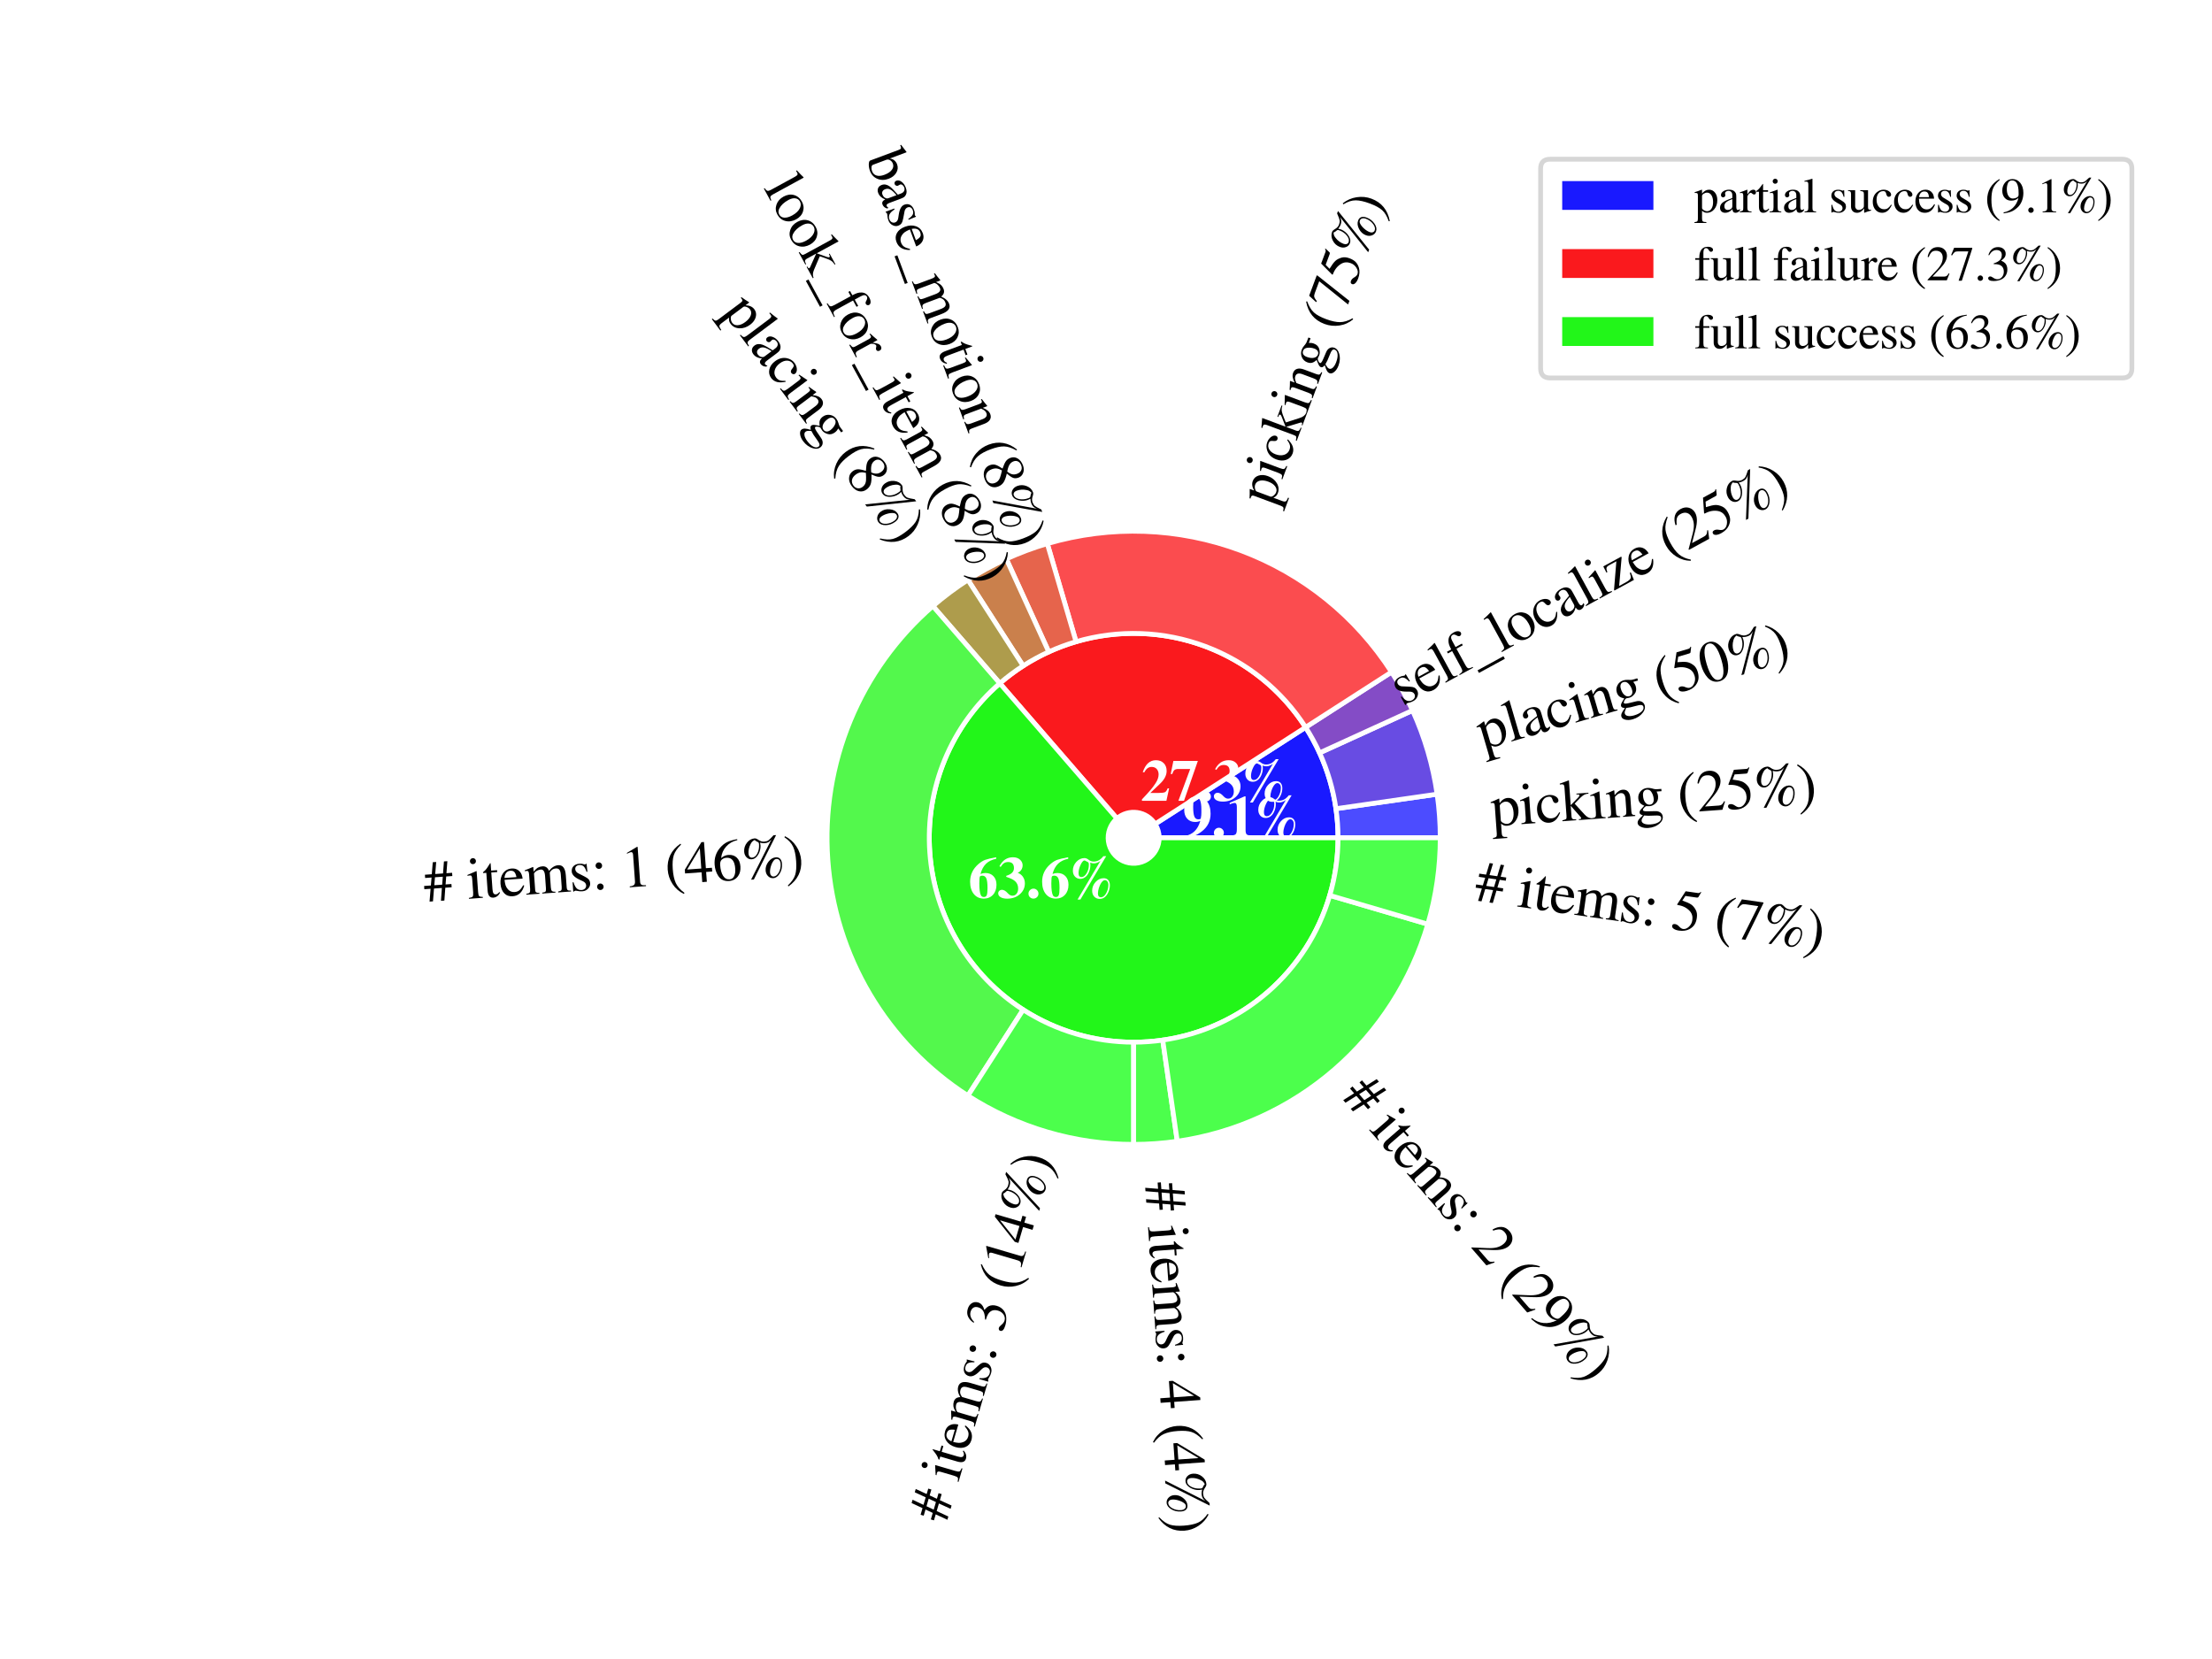 <?xml version="1.0" encoding="utf-8" standalone="no"?>
<!DOCTYPE svg PUBLIC "-//W3C//DTD SVG 1.1//EN"
  "http://www.w3.org/Graphics/SVG/1.1/DTD/svg11.dtd">
<svg xmlns:xlink="http://www.w3.org/1999/xlink" width="460.8pt" height="345.6pt" viewBox="0 0 460.8 345.6" xmlns="http://www.w3.org/2000/svg" version="1.1">
 <defs>
  <style type="text/css">*{stroke-linejoin: round; stroke-linecap: butt}</style>
 </defs>
 <g id="figure_1">
  <g id="patch_1">
   <path d="M 0 345.6 
L 460.8 345.6 
L 460.8 0 
L 0 0 
z
" style="fill: #ffffff"/>
  </g>
  <g id="axes_1">
   <g id="patch_2">
    <path d="M 278.738 174.528 
C 278.738 170.468 278.157 166.428 277.013 162.532 
C 275.869 158.637 274.174 154.924 271.979 151.509 
L 240.637 171.651 
C 240.912 172.078 241.124 172.542 241.267 173.029 
C 241.41 173.516 241.482 174.02 241.482 174.528 
z
" style="fill: #0000ff; fill-opacity: 0.9; stroke: #ffffff; stroke-linejoin: miter"/>
   </g>
   <g id="patch_3">
    <path d="M 271.979 151.509 
C 268.679 146.374 264.314 142.009 259.179 138.709 
C 254.045 135.41 248.261 133.252 242.219 132.383 
C 236.178 131.515 230.02 131.955 224.164 133.675 
C 218.308 135.394 212.89 138.353 208.277 142.35 
L 232.675 170.506 
C 233.251 170.006 233.929 169.636 234.661 169.421 
C 235.393 169.206 236.162 169.151 236.917 169.26 
C 237.673 169.369 238.396 169.638 239.037 170.051 
C 239.679 170.463 240.225 171.009 240.637 171.651 
z
" style="fill: #fa0005; fill-opacity: 0.9; stroke: #ffffff; stroke-linejoin: miter"/>
   </g>
   <g id="patch_4">
    <path d="M 208.277 142.35 
C 202.889 147.019 198.758 152.968 196.267 159.649 
C 193.775 166.329 193.001 173.53 194.015 180.587 
C 195.03 187.645 197.802 194.336 202.075 200.044 
C 206.348 205.752 211.987 210.296 218.472 213.258 
C 224.958 216.22 232.085 217.506 239.197 216.997 
C 246.309 216.489 253.181 214.202 259.179 210.347 
C 265.178 206.492 270.113 201.191 273.53 194.933 
C 276.947 188.675 278.738 181.658 278.738 174.528 
L 241.482 174.528 
C 241.482 175.419 241.258 176.296 240.831 177.079 
C 240.404 177.861 239.787 178.523 239.037 179.005 
C 238.288 179.487 237.429 179.773 236.54 179.837 
C 235.651 179.9 234.76 179.74 233.949 179.369 
C 233.138 178.999 232.433 178.431 231.899 177.718 
C 231.365 177.004 231.019 176.168 230.892 175.285 
C 230.765 174.403 230.862 173.503 231.173 172.668 
C 231.485 171.833 232.001 171.089 232.675 170.506 
z
" style="fill: #0af500; fill-opacity: 0.9; stroke: #ffffff; stroke-linejoin: miter"/>
   </g>
   <g id="patch_5">
    <path d="M 300.027 174.528 
C 300.027 173.008 299.973 171.488 299.864 169.972 
C 299.756 168.455 299.593 166.944 299.377 165.439 
L 278.305 168.469 
C 278.449 169.472 278.557 170.48 278.629 171.491 
C 278.702 172.501 278.738 173.515 278.738 174.528 
z
" style="fill: #0000ff; fill-opacity: 0.7; stroke: #ffffff; stroke-linejoin: miter"/>
   </g>
   <g id="patch_6">
    <path d="M 299.377 165.439 
C 298.944 162.428 298.297 159.453 297.44 156.535 
C 296.583 153.616 295.519 150.763 294.255 147.997 
L 274.89 156.84 
C 275.733 158.685 276.442 160.587 277.013 162.532 
C 277.584 164.478 278.016 166.462 278.305 168.469 
z
" style="fill: #2800d7; fill-opacity: 0.7; stroke: #ffffff; stroke-linejoin: miter"/>
   </g>
   <g id="patch_7">
    <path d="M 294.255 147.997 
C 293.624 146.614 292.943 145.254 292.215 143.92 
C 291.486 142.586 290.71 141.278 289.888 139.999 
L 271.979 151.509 
C 272.527 152.361 273.044 153.233 273.53 154.123 
C 274.015 155.012 274.469 155.919 274.89 156.84 
z
" style="fill: #5000af; fill-opacity: 0.7; stroke: #ffffff; stroke-linejoin: miter"/>
   </g>
   <g id="patch_8">
    <path d="M 289.888 139.999 
C 282.429 128.392 271.406 119.509 258.479 114.688 
C 245.552 109.866 231.405 109.361 218.167 113.248 
L 224.164 133.675 
C 232.99 131.083 242.422 131.42 251.039 134.635 
C 259.657 137.849 267.006 143.771 271.979 151.509 
z
" style="fill: #fa0005; fill-opacity: 0.7; stroke: #ffffff; stroke-linejoin: miter"/>
   </g>
   <g id="patch_9">
    <path d="M 218.167 113.248 
C 216.708 113.676 215.265 114.157 213.841 114.688 
C 212.416 115.219 211.012 115.801 209.629 116.433 
L 218.472 135.798 
C 219.394 135.377 220.331 134.989 221.281 134.635 
C 222.23 134.28 223.192 133.96 224.164 133.675 
z
" style="fill: #dc2300; fill-opacity: 0.7; stroke: #ffffff; stroke-linejoin: miter"/>
   </g>
   <g id="patch_10">
    <path d="M 209.629 116.433 
C 208.246 117.064 206.886 117.745 205.552 118.473 
C 204.218 119.202 202.91 119.978 201.631 120.8 
L 213.141 138.709 
C 213.993 138.161 214.865 137.644 215.755 137.158 
C 216.644 136.673 217.551 136.219 218.472 135.798 
z
" style="fill: #b44b00; fill-opacity: 0.7; stroke: #ffffff; stroke-linejoin: miter"/>
   </g>
   <g id="patch_11">
    <path d="M 201.631 120.8 
C 200.352 121.622 199.103 122.489 197.886 123.4 
C 196.669 124.311 195.485 125.265 194.336 126.261 
L 208.277 142.35 
C 209.043 141.686 209.833 141.05 210.644 140.443 
C 211.455 139.835 212.288 139.257 213.141 138.709 
z
" style="fill: #8c7300; fill-opacity: 0.7; stroke: #ffffff; stroke-linejoin: miter"/>
   </g>
   <g id="patch_12">
    <path d="M 194.336 126.261 
C 186.836 132.76 180.953 140.918 177.155 150.087 
C 173.357 159.256 171.748 169.185 172.456 179.084 
C 173.164 188.983 176.169 198.582 181.234 207.117 
C 186.298 215.652 193.282 222.891 201.631 228.256 
L 213.141 210.347 
C 207.575 206.77 202.918 201.944 199.542 196.254 
C 196.166 190.564 194.163 184.165 193.691 177.565 
C 193.219 170.966 194.291 164.347 196.823 158.234 
C 199.355 152.122 203.277 146.682 208.277 142.35 
z
" style="fill: #0af500; fill-opacity: 0.7; stroke: #ffffff; stroke-linejoin: miter"/>
   </g>
   <g id="patch_13">
    <path d="M 201.631 228.256 
C 206.755 231.549 212.323 234.092 218.167 235.808 
C 224.01 237.524 230.07 238.395 236.16 238.395 
L 236.16 217.106 
C 232.1 217.106 228.06 216.525 224.164 215.381 
C 220.269 214.237 216.556 212.542 213.141 210.347 
z
" style="fill: #00ff00; fill-opacity: 0.7; stroke: #ffffff; stroke-linejoin: miter"/>
   </g>
   <g id="patch_14">
    <path d="M 236.16 238.395 
C 237.68 238.395 239.2 238.341 240.716 238.232 
C 242.233 238.124 243.744 237.961 245.249 237.745 
L 242.219 216.673 
C 241.216 216.817 240.208 216.925 239.197 216.997 
C 238.187 217.07 237.173 217.106 236.16 217.106 
z
" style="fill: #00ff00; fill-opacity: 0.7; stroke: #ffffff; stroke-linejoin: miter"/>
   </g>
   <g id="patch_15">
    <path d="M 245.249 237.745 
C 257.367 236.003 268.732 230.812 277.984 222.795 
C 287.236 214.778 293.991 204.268 297.44 192.521 
L 277.013 186.524 
C 274.714 194.355 270.211 201.362 264.043 206.706 
C 257.875 212.051 250.298 215.511 242.219 216.673 
z
" style="fill: #00ff00; fill-opacity: 0.7; stroke: #ffffff; stroke-linejoin: miter"/>
   </g>
   <g id="patch_16">
    <path d="M 297.44 192.521 
C 298.297 189.603 298.944 186.628 299.377 183.617 
C 299.81 180.607 300.027 177.569 300.027 174.528 
L 278.738 174.528 
C 278.738 176.556 278.593 178.581 278.305 180.587 
C 278.016 182.594 277.584 184.578 277.013 186.524 
z
" style="fill: #00ff00; fill-opacity: 0.7; stroke: #ffffff; stroke-linejoin: miter"/>
   </g>
   <g id="matplotlib.axis_1"/>
   <g id="matplotlib.axis_2"/>
   <g id="text_1">
    <!-- 9.1% -->
    <g style="fill: #ffffff" transform="translate(246.373 174.355) scale(0.12 -0.12)">
     <defs>
      <path id="STIXGeneral-Bold-39" d="M 198 -83 
L 198 83 
Q 883 224 1296 627 
Q 1709 1030 1914 1747 
Q 1677 1626 1350 1626 
Q 819 1626 492 1981 
Q 166 2336 166 2938 
Q 166 3558 556 3980 
Q 947 4403 1542 4403 
Q 2214 4403 2620 3891 
Q 3027 3379 3027 2522 
Q 3027 1350 2099 621 
Q 1670 282 1289 141 
Q 909 0 198 -83 
z
M 2029 2950 
Q 2029 3699 1869 4019 
Q 1760 4230 1523 4230 
Q 1306 4230 1222 4035 
Q 1139 3840 1139 3283 
Q 1139 2541 1264 2227 
Q 1389 1914 1683 1914 
Q 1862 1914 1946 1971 
Q 1971 1984 1978 2099 
Q 2029 2298 2029 2650 
L 2029 2950 
z
" transform="scale(0.016)"/>
      <path id="STIXGeneral-Bold-2e" d="M 1184 838 
Q 1344 678 1344 454 
Q 1344 230 1184 73 
Q 1024 -83 800 -83 
Q 570 -83 416 70 
Q 262 224 262 454 
Q 262 678 422 838 
Q 582 998 806 998 
Q 1024 998 1184 838 
z
" transform="scale(0.016)"/>
      <path id="STIXGeneral-Bold-31" d="M 2822 0 
L 435 0 
L 435 154 
Q 909 160 1049 285 
Q 1190 410 1190 826 
L 1190 3245 
Q 1190 3693 960 3693 
Q 806 3693 544 3590 
L 416 3539 
L 416 3706 
L 2022 4403 
L 2138 4403 
L 2138 755 
Q 2138 390 2262 275 
Q 2387 160 2822 154 
L 2822 0 
z
" transform="scale(0.016)"/>
      <path id="STIXGeneral-Bold-25" d="M 4403 1370 
Q 4403 1030 4278 704 
Q 4154 378 3936 154 
Q 3686 -115 3302 -115 
Q 2938 -115 2710 131 
Q 2483 378 2483 768 
Q 2483 1312 2857 1721 
Q 3232 2131 3731 2131 
Q 4045 2131 4224 1929 
Q 4403 1728 4403 1370 
z
M 4243 1408 
Q 4243 1632 4134 1776 
Q 4026 1920 3866 1920 
Q 3667 1920 3469 1626 
Q 3315 1395 3212 1068 
Q 3110 742 3110 486 
Q 3110 64 3430 64 
Q 3712 64 3936 390 
Q 4243 864 4243 1408 
z
M 4006 4518 
L 1203 -186 
L 896 -186 
L 3379 4006 
Q 3021 3738 2656 3738 
Q 2483 3738 2272 3821 
Q 2291 3635 2291 3552 
Q 2291 3213 2166 2877 
Q 2042 2541 1843 2342 
Q 1562 2061 1197 2061 
Q 838 2061 614 2310 
Q 390 2560 390 2950 
Q 390 3494 768 3904 
Q 1146 4314 1651 4314 
Q 1875 4314 2106 4128 
Q 2349 3936 2637 3936 
Q 2950 3936 3203 4073 
Q 3456 4211 3699 4518 
L 4006 4518 
z
M 2125 3584 
Q 2125 3744 2086 3811 
Q 2048 3878 1920 3930 
Q 1850 3962 1786 4000 
Q 1696 4058 1658 4058 
Q 1453 4058 1229 3581 
Q 1005 3104 1005 2675 
Q 1005 2253 1325 2253 
Q 1632 2253 1878 2662 
Q 2125 3072 2125 3584 
z
" transform="scale(0.016)"/>
     </defs>
     <use xlink:href="#STIXGeneral-Bold-39"/>
     <use xlink:href="#STIXGeneral-Bold-2e" x="50"/>
     <use xlink:href="#STIXGeneral-Bold-31" x="75"/>
     <use xlink:href="#STIXGeneral-Bold-25" x="125"/>
    </g>
   </g>
   <g id="text_2">
    <!-- 27.3% -->
    <g style="fill: #ffffff" transform="translate(237.675 166.817) scale(0.12 -0.12)">
     <defs>
      <path id="STIXGeneral-Bold-32" d="M 3059 1350 
L 2765 0 
L 109 0 
L 109 147 
Q 806 890 1078 1213 
Q 1350 1536 1594 1914 
Q 1920 2413 1920 2861 
Q 1920 3206 1721 3440 
Q 1523 3674 1158 3674 
Q 666 3674 378 3098 
L 198 3098 
Q 634 4403 1626 4403 
Q 2150 4403 2470 4086 
Q 2790 3770 2790 3232 
Q 2790 2528 2061 1837 
L 1024 851 
L 1920 851 
Q 2438 851 2608 934 
Q 2778 1018 2899 1350 
L 3059 1350 
z
" transform="scale(0.016)"/>
      <path id="STIXGeneral-Bold-37" d="M 3053 4326 
L 1549 0 
L 941 0 
L 2221 3450 
L 947 3450 
Q 646 3450 508 3334 
Q 371 3219 275 2906 
L 109 2906 
L 397 4326 
L 3053 4326 
z
" transform="scale(0.016)"/>
      <path id="STIXGeneral-Bold-33" d="M 371 3354 
L 237 3430 
Q 742 4403 1702 4403 
Q 2176 4403 2464 4144 
Q 2752 3885 2752 3526 
Q 2752 3283 2621 3059 
Q 2490 2835 2214 2714 
Q 2579 2586 2787 2275 
Q 2995 1965 2995 1574 
Q 2995 870 2448 390 
Q 1901 -90 1075 -90 
Q 634 -90 368 67 
Q 102 224 102 486 
Q 102 653 220 761 
Q 339 870 518 870 
Q 806 870 1133 506 
Q 1382 230 1638 230 
Q 1926 230 2096 448 
Q 2266 666 2266 1011 
Q 2266 1491 1952 1786 
Q 1786 1939 1594 2035 
Q 1402 2131 973 2278 
L 973 2387 
Q 1421 2528 1616 2733 
Q 1811 2938 1811 3226 
Q 1811 3885 1178 3885 
Q 922 3885 736 3766 
Q 550 3648 371 3354 
z
" transform="scale(0.016)"/>
     </defs>
     <use xlink:href="#STIXGeneral-Bold-32"/>
     <use xlink:href="#STIXGeneral-Bold-37" x="50"/>
     <use xlink:href="#STIXGeneral-Bold-2e" x="100"/>
     <use xlink:href="#STIXGeneral-Bold-33" x="125"/>
     <use xlink:href="#STIXGeneral-Bold-25" x="175"/>
    </g>
   </g>
   <g id="text_3">
    <!-- 63.6% -->
    <g style="fill: #ffffff" transform="translate(201.749 187.036) scale(0.12 -0.12)">
     <defs>
      <path id="STIXGeneral-Bold-36" d="M 3008 4403 
L 3008 4237 
Q 2310 4096 1900 3693 
Q 1491 3290 1306 2586 
Q 1555 2694 1843 2694 
Q 2387 2694 2713 2348 
Q 3040 2003 3040 1421 
Q 3040 749 2662 333 
Q 2285 -83 1664 -83 
Q 986 -83 582 413 
Q 179 909 179 1754 
Q 179 2874 1069 3654 
Q 1459 3994 1827 4125 
Q 2195 4256 3008 4403 
z
M 2067 1056 
Q 2067 1805 1939 2105 
Q 1811 2406 1498 2406 
Q 1338 2406 1261 2342 
Q 1178 2272 1178 1568 
Q 1178 608 1350 275 
Q 1446 90 1677 90 
Q 1901 90 1984 288 
Q 2067 486 2067 1056 
z
" transform="scale(0.016)"/>
     </defs>
     <use xlink:href="#STIXGeneral-Bold-36"/>
     <use xlink:href="#STIXGeneral-Bold-33" x="50"/>
     <use xlink:href="#STIXGeneral-Bold-2e" x="100"/>
     <use xlink:href="#STIXGeneral-Bold-36" x="125"/>
     <use xlink:href="#STIXGeneral-Bold-25" x="175"/>
    </g>
   </g>
   <g id="text_4">
    <!-- picking (25%) -->
    <g transform="translate(310.775 172.127) rotate(-4.091) scale(0.12 -0.12)">
     <defs>
      <path id="STIXGeneral-Regular-70" d="M 1018 2931 
L 1018 2438 
Q 1421 2944 1939 2944 
Q 2406 2944 2707 2560 
Q 3008 2176 3008 1581 
Q 3008 883 2621 409 
Q 2234 -64 1664 -64 
Q 1466 -64 1328 -6 
Q 1190 51 1018 211 
L 1018 -794 
Q 1018 -1094 1120 -1180 
Q 1222 -1267 1581 -1274 
L 1581 -1389 
L 32 -1389 
L 32 -1280 
Q 314 -1254 397 -1171 
Q 480 -1088 480 -838 
L 480 2157 
Q 480 2381 429 2451 
Q 378 2522 218 2522 
Q 115 2522 58 2515 
L 58 2618 
Q 506 2752 979 2944 
L 1018 2931 
z
M 1018 2138 
L 1018 563 
Q 1018 422 1238 281 
Q 1459 141 1683 141 
Q 2029 141 2243 467 
Q 2458 794 2458 1325 
Q 2458 1888 2243 2224 
Q 2029 2560 1670 2560 
Q 1446 2560 1232 2419 
Q 1018 2278 1018 2138 
z
" transform="scale(0.016)"/>
      <path id="STIXGeneral-Regular-69" d="M 1152 4045 
Q 1152 3904 1056 3811 
Q 960 3718 819 3718 
Q 685 3718 592 3811 
Q 499 3904 499 4045 
Q 499 4179 595 4275 
Q 691 4371 826 4371 
Q 966 4371 1059 4275 
Q 1152 4179 1152 4045 
z
M 1619 0 
L 102 0 
L 102 96 
Q 435 115 521 211 
Q 608 307 608 666 
L 608 2118 
Q 608 2342 563 2432 
Q 518 2522 397 2522 
Q 243 2522 128 2490 
L 128 2592 
L 1120 2944 
L 1146 2918 
L 1146 672 
Q 1146 314 1226 218 
Q 1306 122 1619 96 
L 1619 0 
z
" transform="scale(0.016)"/>
      <path id="STIXGeneral-Regular-63" d="M 2547 998 
L 2637 941 
Q 2362 403 2112 205 
Q 1786 -64 1376 -64 
Q 845 -64 502 336 
Q 160 736 160 1357 
Q 160 2170 698 2618 
Q 1094 2944 1562 2944 
Q 1965 2944 2256 2749 
Q 2547 2554 2547 2285 
Q 2547 2176 2457 2096 
Q 2368 2016 2246 2016 
Q 2022 2016 1939 2310 
L 1901 2451 
Q 1850 2630 1773 2694 
Q 1696 2758 1523 2758 
Q 1133 2758 893 2451 
Q 653 2144 653 1645 
Q 653 1094 928 745 
Q 1203 397 1645 397 
Q 1920 397 2118 528 
Q 2317 659 2547 998 
z
" transform="scale(0.016)"/>
      <path id="STIXGeneral-Regular-6b" d="M 3232 0 
L 1837 0 
L 1837 96 
L 1958 96 
Q 2093 96 2093 192 
Q 2093 250 2022 339 
L 1062 1606 
L 1062 429 
Q 1062 262 1142 185 
Q 1222 109 1414 102 
L 1542 96 
L 1542 0 
L 45 0 
L 45 96 
Q 390 154 457 214 
Q 525 275 525 525 
L 525 3610 
Q 525 3840 467 3920 
Q 410 4000 250 4000 
Q 211 4000 45 3987 
L 45 4090 
L 237 4141 
Q 621 4243 1037 4371 
L 1062 4358 
L 1062 1670 
L 1939 2451 
Q 2086 2586 2086 2675 
Q 2086 2739 2019 2761 
Q 1952 2784 1766 2790 
L 1766 2880 
L 3072 2880 
L 3072 2784 
Q 2752 2784 2505 2646 
Q 2259 2509 1690 1978 
L 1504 1805 
L 2483 563 
Q 2829 122 3232 96 
L 3232 0 
z
" transform="scale(0.016)"/>
      <path id="STIXGeneral-Regular-6e" d="M 3104 0 
L 1773 0 
L 1779 96 
Q 2016 115 2096 233 
Q 2176 352 2176 672 
L 2176 1946 
Q 2176 2592 1709 2592 
Q 1549 2592 1408 2515 
Q 1267 2438 1050 2227 
L 1050 461 
Q 1050 269 1136 192 
Q 1222 115 1466 96 
L 1466 0 
L 115 0 
L 115 96 
Q 358 115 435 214 
Q 512 314 512 602 
L 512 2157 
Q 512 2394 467 2483 
Q 422 2573 288 2573 
Q 160 2573 102 2547 
L 102 2656 
Q 550 2784 979 2944 
L 1030 2925 
L 1030 2426 
L 1037 2426 
Q 1491 2944 1958 2944 
Q 2323 2944 2518 2688 
Q 2714 2432 2714 1958 
L 2714 544 
Q 2714 288 2790 205 
Q 2867 122 3104 96 
L 3104 0 
z
" transform="scale(0.016)"/>
      <path id="STIXGeneral-Regular-67" d="M 3008 2483 
L 2477 2483 
Q 2598 2208 2598 1946 
Q 2598 1453 2265 1203 
Q 1933 954 1600 954 
Q 1530 954 1357 973 
L 1235 986 
Q 1107 947 979 812 
Q 851 678 851 582 
Q 851 435 1350 410 
L 2176 371 
Q 2528 358 2739 172 
Q 2950 -13 2950 -314 
Q 2950 -685 2566 -986 
Q 2035 -1395 1286 -1395 
Q 826 -1395 502 -1212 
Q 179 -1030 179 -774 
Q 179 -595 320 -419 
Q 461 -243 806 6 
Q 602 102 534 172 
Q 467 243 467 346 
Q 467 531 762 787 
Q 909 915 1037 1043 
Q 717 1203 579 1401 
Q 442 1600 442 1901 
Q 442 2336 752 2640 
Q 1062 2944 1510 2944 
Q 1766 2944 2022 2848 
L 2163 2797 
Q 2349 2733 2515 2733 
L 3008 2733 
L 3008 2483 
z
M 973 2163 
L 973 2144 
Q 973 1683 1155 1398 
Q 1338 1114 1632 1114 
Q 1850 1114 1978 1270 
Q 2106 1427 2106 1690 
Q 2106 2112 1914 2464 
Q 1754 2765 1446 2765 
Q 1222 2765 1097 2605 
Q 973 2445 973 2163 
z
M 2771 -410 
Q 2771 -230 2595 -163 
Q 2419 -96 1978 -96 
Q 1344 -96 941 -13 
Q 749 -243 688 -348 
Q 627 -454 627 -563 
Q 627 -774 880 -902 
Q 1133 -1030 1555 -1030 
Q 2099 -1030 2435 -860 
Q 2771 -691 2771 -410 
z
" transform="scale(0.016)"/>
      <path id="STIXGeneral-Regular-20" transform="scale(0.016)"/>
      <path id="STIXGeneral-Regular-28" d="M 1946 -1030 
L 1869 -1133 
Q 1126 -710 716 32 
Q 307 774 307 1613 
Q 307 3386 1888 4326 
L 1946 4224 
Q 1293 3667 1075 3126 
Q 858 2586 858 1632 
Q 858 685 1082 96 
Q 1306 -493 1946 -1030 
z
" transform="scale(0.016)"/>
      <path id="STIXGeneral-Regular-32" d="M 3034 877 
L 2688 0 
L 186 0 
L 186 77 
L 1325 1286 
Q 1773 1754 1965 2144 
Q 2157 2534 2157 2950 
Q 2157 3379 1920 3616 
Q 1683 3853 1267 3853 
Q 922 3853 720 3673 
Q 518 3494 326 3021 
L 192 3053 
Q 301 3648 630 3987 
Q 960 4326 1523 4326 
Q 2054 4326 2380 4006 
Q 2707 3686 2707 3200 
Q 2707 2477 1888 1613 
L 832 486 
L 2330 486 
Q 2541 486 2665 569 
Q 2790 653 2944 915 
L 3034 877 
z
" transform="scale(0.016)"/>
      <path id="STIXGeneral-Regular-35" d="M 2803 4358 
L 2573 3814 
Q 2534 3731 2400 3731 
L 1158 3731 
L 902 3187 
Q 1606 3053 1920 2896 
Q 2234 2739 2502 2368 
Q 2726 2061 2726 1555 
Q 2726 1094 2576 780 
Q 2426 467 2099 224 
Q 1664 -90 1011 -90 
Q 646 -90 422 19 
Q 198 128 198 307 
Q 198 550 486 550 
Q 717 550 960 352 
Q 1210 147 1414 147 
Q 1747 147 2012 480 
Q 2278 813 2278 1229 
Q 2278 1843 1850 2189 
Q 1293 2637 486 2637 
Q 410 2637 410 2688 
L 416 2720 
L 1114 4237 
L 2438 4237 
Q 2547 4237 2608 4269 
Q 2669 4301 2746 4403 
L 2803 4358 
z
" transform="scale(0.016)"/>
      <path id="STIXGeneral-Regular-25" d="M 4390 1363 
Q 4390 781 4070 329 
Q 3750 -122 3341 -122 
Q 3014 -122 2790 134 
Q 2566 390 2566 762 
Q 2566 1274 2940 1693 
Q 3315 2112 3776 2112 
Q 4070 2112 4230 1917 
Q 4390 1722 4390 1363 
z
M 4243 1376 
Q 4243 1626 4131 1779 
Q 4019 1933 3840 1933 
Q 3654 1933 3526 1786 
Q 3315 1562 3171 1187 
Q 3027 813 3027 486 
Q 3027 301 3129 176 
Q 3232 51 3386 51 
Q 3718 51 3980 457 
Q 4243 864 4243 1376 
z
M 3974 4518 
L 1222 -115 
L 922 -115 
L 3443 4096 
Q 3264 3891 3094 3811 
Q 2925 3731 2669 3731 
Q 2445 3731 2182 3821 
Q 2208 3674 2208 3539 
Q 2208 3206 2067 2873 
Q 1926 2541 1696 2323 
Q 1453 2086 1146 2086 
Q 826 2086 608 2339 
Q 390 2592 390 2963 
Q 390 3507 761 3916 
Q 1133 4326 1626 4326 
Q 1792 4326 2010 4147 
Q 2310 3898 2624 3898 
Q 2918 3898 3084 3994 
Q 3251 4090 3693 4518 
L 3974 4518 
z
M 2054 3642 
Q 2054 3782 2025 3833 
Q 1997 3885 1894 3936 
Q 1747 4006 1613 4154 
Q 1414 4058 1331 3984 
Q 1248 3910 1152 3750 
Q 845 3264 845 2707 
Q 845 2509 944 2384 
Q 1043 2259 1210 2259 
Q 1549 2259 1801 2675 
Q 2054 3091 2054 3642 
z
" transform="scale(0.016)"/>
      <path id="STIXGeneral-Regular-29" d="M 186 4224 
L 262 4326 
Q 992 3891 1408 3148 
Q 1824 2406 1824 1581 
Q 1824 -166 243 -1133 
L 186 -1030 
Q 845 -486 1059 54 
Q 1274 595 1274 1562 
Q 1274 2534 1059 3120 
Q 845 3706 186 4224 
z
" transform="scale(0.016)"/>
     </defs>
     <use xlink:href="#STIXGeneral-Regular-70"/>
     <use xlink:href="#STIXGeneral-Regular-69" x="50"/>
     <use xlink:href="#STIXGeneral-Regular-63" x="77.8"/>
     <use xlink:href="#STIXGeneral-Regular-6b" x="122.2"/>
     <use xlink:href="#STIXGeneral-Regular-69" x="172.2"/>
     <use xlink:href="#STIXGeneral-Regular-6e" x="200"/>
     <use xlink:href="#STIXGeneral-Regular-67" x="250"/>
     <use xlink:href="#STIXGeneral-Regular-20" x="300"/>
     <use xlink:href="#STIXGeneral-Regular-28" x="325"/>
     <use xlink:href="#STIXGeneral-Regular-32" x="358.3"/>
     <use xlink:href="#STIXGeneral-Regular-35" x="408.3"/>
     <use xlink:href="#STIXGeneral-Regular-25" x="458.3"/>
     <use xlink:href="#STIXGeneral-Regular-29" x="533"/>
    </g>
   </g>
   <g id="text_5">
    <!-- placing (50%) -->
    <g transform="translate(308.881 156.227) rotate(-16.364) scale(0.12 -0.12)">
     <defs>
      <path id="STIXGeneral-Regular-6c" d="M 1645 0 
L 134 0 
L 134 96 
Q 435 122 531 221 
Q 627 320 627 589 
L 627 3590 
Q 627 3821 569 3910 
Q 512 4000 358 4000 
Q 224 4000 122 3987 
L 122 4090 
Q 730 4237 1133 4371 
L 1165 4346 
L 1165 557 
Q 1165 288 1254 201 
Q 1344 115 1645 96 
L 1645 0 
z
" transform="scale(0.016)"/>
      <path id="STIXGeneral-Regular-61" d="M 2829 422 
L 2829 243 
Q 2586 -64 2253 -64 
Q 1888 -64 1843 403 
L 1837 403 
Q 1427 -64 909 -64 
Q 608 -64 422 112 
Q 237 288 237 602 
Q 237 1050 685 1350 
Q 992 1555 1837 1869 
L 1837 2214 
Q 1837 2502 1699 2646 
Q 1562 2790 1338 2790 
Q 1146 2790 1018 2697 
Q 890 2605 890 2477 
Q 890 2419 909 2348 
Q 928 2278 928 2208 
Q 928 2112 841 2029 
Q 755 1946 634 1946 
Q 525 1946 441 2029 
Q 358 2112 358 2240 
Q 358 2547 685 2752 
Q 986 2944 1421 2944 
Q 1939 2944 2176 2656 
Q 2291 2522 2323 2384 
Q 2355 2246 2355 1946 
L 2355 723 
Q 2355 301 2554 301 
Q 2682 301 2829 422 
z
M 1837 813 
L 1837 1715 
Q 1248 1510 1018 1293 
Q 800 1094 800 800 
Q 800 557 921 432 
Q 1043 307 1242 307 
Q 1453 307 1613 410 
Q 1747 506 1792 589 
Q 1837 672 1837 813 
z
" transform="scale(0.016)"/>
      <path id="STIXGeneral-Regular-30" d="M 3046 2112 
Q 3046 1683 2963 1302 
Q 2880 922 2717 602 
Q 2554 282 2266 96 
Q 1978 -90 1600 -90 
Q 1210 -90 915 108 
Q 621 307 461 640 
Q 301 973 227 1350 
Q 154 1728 154 2150 
Q 154 2746 301 3222 
Q 448 3699 790 4012 
Q 1133 4326 1626 4326 
Q 2253 4326 2649 3712 
Q 3046 3098 3046 2112 
z
M 2432 2080 
Q 2432 3091 2217 3625 
Q 2003 4160 1587 4160 
Q 1190 4160 979 3622 
Q 768 3085 768 2106 
Q 768 1120 979 598 
Q 1190 77 1600 77 
Q 2003 77 2217 598 
Q 2432 1120 2432 2080 
z
" transform="scale(0.016)"/>
     </defs>
     <use xlink:href="#STIXGeneral-Regular-70"/>
     <use xlink:href="#STIXGeneral-Regular-6c" x="50"/>
     <use xlink:href="#STIXGeneral-Regular-61" x="77.8"/>
     <use xlink:href="#STIXGeneral-Regular-63" x="122.2"/>
     <use xlink:href="#STIXGeneral-Regular-69" x="166.6"/>
     <use xlink:href="#STIXGeneral-Regular-6e" x="194.4"/>
     <use xlink:href="#STIXGeneral-Regular-67" x="244.4"/>
     <use xlink:href="#STIXGeneral-Regular-20" x="294.4"/>
     <use xlink:href="#STIXGeneral-Regular-28" x="319.4"/>
     <use xlink:href="#STIXGeneral-Regular-35" x="352.7"/>
     <use xlink:href="#STIXGeneral-Regular-30" x="402.7"/>
     <use xlink:href="#STIXGeneral-Regular-25" x="452.7"/>
     <use xlink:href="#STIXGeneral-Regular-29" x="527.4"/>
    </g>
   </g>
   <g id="text_6">
    <!-- self_localize (25%) -->
    <g transform="translate(292.153 147.139) rotate(-28.636) scale(0.12 -0.12)">
     <defs>
      <path id="STIXGeneral-Regular-73" d="M 998 1926 
L 1664 1523 
Q 1984 1331 2105 1164 
Q 2227 998 2227 736 
Q 2227 416 1961 176 
Q 1696 -64 1331 -64 
Q 1030 -64 864 -6 
Q 691 51 570 51 
Q 461 51 416 -26 
L 333 -26 
L 333 979 
L 435 979 
Q 538 512 730 294 
Q 922 77 1248 77 
Q 1485 77 1632 211 
Q 1779 346 1779 550 
Q 1779 845 1440 1030 
L 1094 1222 
Q 326 1651 326 2150 
Q 326 2522 566 2730 
Q 806 2938 1210 2938 
Q 1491 2938 1638 2867 
Q 1754 2816 1818 2816 
Q 1862 2816 1920 2880 
L 1990 2880 
L 2022 2010 
L 1926 2010 
Q 1818 2445 1654 2621 
Q 1491 2797 1203 2797 
Q 986 2797 854 2688 
Q 723 2579 723 2362 
Q 723 2253 796 2128 
Q 870 2003 998 1926 
z
" transform="scale(0.016)"/>
      <path id="STIXGeneral-Regular-65" d="M 2611 1050 
L 2714 1005 
Q 2330 -64 1376 -64 
Q 813 -64 486 329 
Q 160 723 160 1389 
Q 160 2074 525 2509 
Q 890 2944 1485 2944 
Q 2061 2944 2374 2502 
Q 2560 2246 2592 1773 
L 621 1773 
Q 646 1370 700 1158 
Q 755 947 915 730 
Q 1184 378 1626 378 
Q 1939 378 2153 531 
Q 2368 685 2611 1050 
z
M 634 1978 
L 1939 1978 
Q 1882 2381 1750 2547 
Q 1619 2714 1312 2714 
Q 1043 2714 864 2525 
Q 685 2336 634 1978 
z
" transform="scale(0.016)"/>
      <path id="STIXGeneral-Regular-66" d="M 134 2880 
L 659 2880 
Q 666 3264 710 3478 
Q 755 3693 883 3910 
Q 1152 4371 1786 4371 
Q 2074 4371 2262 4259 
Q 2451 4147 2451 3974 
Q 2451 3866 2374 3789 
Q 2298 3712 2182 3712 
Q 2029 3712 1894 3942 
Q 1741 4192 1555 4192 
Q 1197 4192 1197 3622 
L 1197 2880 
L 1978 2880 
L 1978 2675 
L 1197 2675 
L 1197 666 
Q 1197 307 1299 208 
Q 1402 109 1792 96 
L 1792 0 
L 128 0 
L 128 96 
Q 474 115 566 214 
Q 659 314 659 666 
L 659 2675 
L 134 2675 
L 134 2880 
z
" transform="scale(0.016)"/>
      <path id="STIXGeneral-Regular-5f" d="M 3200 -800 
L 0 -800 
L 0 -480 
L 3200 -480 
L 3200 -800 
z
" transform="scale(0.016)"/>
      <path id="STIXGeneral-Regular-6f" d="M 3008 1478 
Q 3008 806 2608 371 
Q 2208 -64 1568 -64 
Q 979 -64 582 368 
Q 186 800 186 1459 
Q 186 2125 582 2534 
Q 979 2944 1626 2944 
Q 2221 2944 2614 2537 
Q 3008 2131 3008 1478 
z
M 2432 1306 
Q 2432 2035 2112 2445 
Q 1856 2765 1504 2765 
Q 1171 2765 966 2493 
Q 762 2221 762 1747 
Q 762 928 1101 435 
Q 1318 115 1677 115 
Q 2029 115 2230 432 
Q 2432 749 2432 1306 
z
" transform="scale(0.016)"/>
      <path id="STIXGeneral-Regular-7a" d="M 2675 870 
L 2579 0 
L 173 0 
L 173 96 
L 1875 2688 
L 1011 2688 
Q 710 2688 604 2582 
Q 499 2477 454 2125 
L 339 2125 
L 365 2880 
L 2579 2880 
L 2579 2784 
L 858 192 
L 1709 192 
Q 2246 192 2387 365 
Q 2477 474 2560 896 
L 2675 870 
z
" transform="scale(0.016)"/>
     </defs>
     <use xlink:href="#STIXGeneral-Regular-73"/>
     <use xlink:href="#STIXGeneral-Regular-65" x="38.9"/>
     <use xlink:href="#STIXGeneral-Regular-6c" x="83.3"/>
     <use xlink:href="#STIXGeneral-Regular-66" x="111.1"/>
     <use xlink:href="#STIXGeneral-Regular-5f" x="144.4"/>
     <use xlink:href="#STIXGeneral-Regular-6c" x="194.4"/>
     <use xlink:href="#STIXGeneral-Regular-6f" x="222.2"/>
     <use xlink:href="#STIXGeneral-Regular-63" x="272.2"/>
     <use xlink:href="#STIXGeneral-Regular-61" x="316.6"/>
     <use xlink:href="#STIXGeneral-Regular-6c" x="361"/>
     <use xlink:href="#STIXGeneral-Regular-69" x="388.8"/>
     <use xlink:href="#STIXGeneral-Regular-7a" x="416.6"/>
     <use xlink:href="#STIXGeneral-Regular-65" x="461"/>
     <use xlink:href="#STIXGeneral-Regular-20" x="505.4"/>
     <use xlink:href="#STIXGeneral-Regular-28" x="530.4"/>
     <use xlink:href="#STIXGeneral-Regular-32" x="563.7"/>
     <use xlink:href="#STIXGeneral-Regular-35" x="613.7"/>
     <use xlink:href="#STIXGeneral-Regular-25" x="663.7"/>
     <use xlink:href="#STIXGeneral-Regular-29" x="738.4"/>
    </g>
   </g>
   <g id="text_7">
    <!-- picking (75%) -->
    <g transform="translate(264.972 105.659) rotate(-69.545) scale(0.12 -0.12)">
     <defs>
      <path id="STIXGeneral-Regular-37" d="M 2874 4134 
L 1517 -51 
L 1101 -51 
L 2368 3763 
L 992 3763 
Q 717 3763 582 3667 
Q 448 3571 243 3238 
L 128 3296 
L 512 4237 
L 2874 4237 
L 2874 4134 
z
" transform="scale(0.016)"/>
     </defs>
     <use xlink:href="#STIXGeneral-Regular-70"/>
     <use xlink:href="#STIXGeneral-Regular-69" x="50"/>
     <use xlink:href="#STIXGeneral-Regular-63" x="77.8"/>
     <use xlink:href="#STIXGeneral-Regular-6b" x="122.2"/>
     <use xlink:href="#STIXGeneral-Regular-69" x="172.2"/>
     <use xlink:href="#STIXGeneral-Regular-6e" x="200"/>
     <use xlink:href="#STIXGeneral-Regular-67" x="250"/>
     <use xlink:href="#STIXGeneral-Regular-20" x="300"/>
     <use xlink:href="#STIXGeneral-Regular-28" x="325"/>
     <use xlink:href="#STIXGeneral-Regular-37" x="358.3"/>
     <use xlink:href="#STIXGeneral-Regular-35" x="408.3"/>
     <use xlink:href="#STIXGeneral-Regular-25" x="458.3"/>
     <use xlink:href="#STIXGeneral-Regular-29" x="533"/>
    </g>
   </g>
   <g id="text_8">
    <!-- base_motion (8%) -->
    <g transform="translate(180.346 32.884) rotate(-290.455) scale(0.12 -0.12)">
     <defs>
      <path id="STIXGeneral-Regular-62" d="M 979 4358 
L 979 2406 
Q 1082 2650 1315 2797 
Q 1549 2944 1843 2944 
Q 2349 2944 2672 2541 
Q 2995 2138 2995 1536 
Q 2995 832 2566 384 
Q 2138 -64 1498 -64 
Q 1107 -64 774 67 
Q 442 198 442 358 
L 442 3622 
Q 442 3859 384 3926 
Q 326 3994 128 3994 
Q 83 3994 19 3981 
L 19 4090 
L 211 4147 
Q 864 4346 947 4371 
L 979 4358 
z
M 979 2035 
L 979 474 
Q 979 326 1161 233 
Q 1344 141 1600 141 
Q 1978 141 2195 416 
Q 2432 710 2432 1261 
Q 2432 1888 2182 2240 
Q 1971 2541 1613 2541 
Q 1357 2541 1168 2390 
Q 979 2240 979 2035 
z
" transform="scale(0.016)"/>
      <path id="STIXGeneral-Regular-6d" d="M 4960 0 
L 3565 0 
L 3565 96 
Q 3834 122 3907 208 
Q 3981 294 3981 576 
L 3981 1894 
Q 3981 2278 3869 2444 
Q 3757 2611 3488 2611 
Q 3264 2611 3107 2521 
Q 2950 2432 2803 2221 
L 2803 608 
Q 2803 301 2896 201 
Q 2989 102 3264 96 
L 3264 0 
L 1830 0 
L 1830 96 
Q 2112 115 2189 188 
Q 2266 262 2266 550 
L 2266 1901 
Q 2266 2611 1850 2611 
Q 1670 2611 1468 2531 
Q 1267 2451 1171 2336 
Q 1088 2240 1088 2227 
L 1088 448 
Q 1088 243 1177 176 
Q 1267 109 1523 96 
L 1523 0 
L 102 0 
L 102 96 
Q 371 102 460 195 
Q 550 288 550 563 
L 550 2150 
Q 550 2387 499 2480 
Q 448 2573 326 2573 
Q 230 2573 122 2547 
L 122 2656 
Q 557 2778 1011 2944 
L 1062 2925 
L 1062 2451 
L 1075 2451 
Q 1363 2752 1584 2848 
Q 1805 2944 2054 2944 
Q 2560 2944 2733 2406 
Q 3232 2944 3776 2944 
Q 4518 2944 4518 1792 
L 4518 493 
Q 4518 282 4582 202 
Q 4646 122 4794 109 
L 4960 96 
L 4960 0 
z
" transform="scale(0.016)"/>
      <path id="STIXGeneral-Regular-74" d="M 1702 493 
L 1786 422 
Q 1478 -64 1011 -64 
Q 448 -64 448 749 
L 448 2675 
L 109 2675 
Q 83 2694 83 2720 
Q 83 2771 192 2842 
Q 435 2982 813 3526 
Q 826 3546 874 3606 
Q 922 3667 941 3706 
Q 986 3706 986 3622 
L 986 2880 
L 1632 2880 
L 1632 2675 
L 986 2675 
L 986 845 
Q 986 538 1062 403 
Q 1139 269 1318 269 
Q 1510 269 1702 493 
z
" transform="scale(0.016)"/>
      <path id="STIXGeneral-Regular-38" d="M 2848 992 
Q 2848 499 2505 204 
Q 2163 -90 1587 -90 
Q 1050 -90 704 204 
Q 358 499 358 954 
Q 358 1293 524 1533 
Q 691 1773 1190 2125 
Q 710 2522 553 2765 
Q 397 3008 397 3328 
Q 397 3782 745 4054 
Q 1094 4326 1638 4326 
Q 2106 4326 2410 4060 
Q 2714 3795 2714 3411 
Q 2714 3059 2531 2848 
Q 2349 2637 1856 2374 
Q 2432 1990 2640 1689 
Q 2848 1389 2848 992 
z
M 2272 3411 
Q 2272 3744 2086 3945 
Q 1901 4147 1574 4147 
Q 1248 4147 1059 3977 
Q 870 3808 870 3513 
Q 870 3219 1059 2979 
Q 1248 2739 1670 2490 
Q 1997 2682 2134 2896 
Q 2272 3110 2272 3411 
z
M 1734 1741 
L 1357 1997 
Q 1075 1766 960 1545 
Q 845 1325 845 1011 
Q 845 576 1065 333 
Q 1286 90 1658 90 
Q 1971 90 2166 285 
Q 2362 480 2362 794 
Q 2362 1082 2214 1299 
Q 2067 1517 1734 1741 
z
" transform="scale(0.016)"/>
     </defs>
     <use xlink:href="#STIXGeneral-Regular-62"/>
     <use xlink:href="#STIXGeneral-Regular-61" x="50"/>
     <use xlink:href="#STIXGeneral-Regular-73" x="94.4"/>
     <use xlink:href="#STIXGeneral-Regular-65" x="133.3"/>
     <use xlink:href="#STIXGeneral-Regular-5f" x="177.7"/>
     <use xlink:href="#STIXGeneral-Regular-6d" x="227.7"/>
     <use xlink:href="#STIXGeneral-Regular-6f" x="305.5"/>
     <use xlink:href="#STIXGeneral-Regular-74" x="355.5"/>
     <use xlink:href="#STIXGeneral-Regular-69" x="383.3"/>
     <use xlink:href="#STIXGeneral-Regular-6f" x="411.1"/>
     <use xlink:href="#STIXGeneral-Regular-6e" x="461.1"/>
     <use xlink:href="#STIXGeneral-Regular-20" x="511.1"/>
     <use xlink:href="#STIXGeneral-Regular-28" x="536.1"/>
     <use xlink:href="#STIXGeneral-Regular-38" x="569.4"/>
     <use xlink:href="#STIXGeneral-Regular-25" x="619.4"/>
     <use xlink:href="#STIXGeneral-Regular-29" x="694.1"/>
    </g>
   </g>
   <g id="text_9">
    <!-- look_for_item (8%) -->
    <g transform="translate(159 39.053) rotate(-298.636) scale(0.12 -0.12)">
     <defs>
      <path id="STIXGeneral-Regular-72" d="M 1024 2931 
L 1024 2342 
Q 1267 2688 1430 2816 
Q 1594 2944 1792 2944 
Q 1958 2944 2051 2854 
Q 2144 2765 2144 2605 
Q 2144 2470 2077 2393 
Q 2010 2317 1894 2317 
Q 1773 2317 1638 2445 
Q 1536 2541 1472 2541 
Q 1338 2541 1181 2355 
Q 1024 2170 1024 2016 
L 1024 576 
Q 1024 301 1133 205 
Q 1242 109 1568 96 
L 1568 0 
L 32 0 
L 32 96 
Q 339 154 412 224 
Q 486 294 486 538 
L 486 2138 
Q 486 2349 438 2435 
Q 390 2522 269 2522 
Q 166 2522 45 2496 
L 45 2598 
Q 448 2726 992 2944 
L 1024 2931 
z
" transform="scale(0.016)"/>
     </defs>
     <use xlink:href="#STIXGeneral-Regular-6c"/>
     <use xlink:href="#STIXGeneral-Regular-6f" x="27.8"/>
     <use xlink:href="#STIXGeneral-Regular-6f" x="77.8"/>
     <use xlink:href="#STIXGeneral-Regular-6b" x="127.8"/>
     <use xlink:href="#STIXGeneral-Regular-5f" x="177.8"/>
     <use xlink:href="#STIXGeneral-Regular-66" x="227.8"/>
     <use xlink:href="#STIXGeneral-Regular-6f" x="261.1"/>
     <use xlink:href="#STIXGeneral-Regular-72" x="311.1"/>
     <use xlink:href="#STIXGeneral-Regular-5f" x="344.4"/>
     <use xlink:href="#STIXGeneral-Regular-69" x="394.4"/>
     <use xlink:href="#STIXGeneral-Regular-74" x="422.2"/>
     <use xlink:href="#STIXGeneral-Regular-65" x="450"/>
     <use xlink:href="#STIXGeneral-Regular-6d" x="494.4"/>
     <use xlink:href="#STIXGeneral-Regular-20" x="572.2"/>
     <use xlink:href="#STIXGeneral-Regular-28" x="597.2"/>
     <use xlink:href="#STIXGeneral-Regular-38" x="630.5"/>
     <use xlink:href="#STIXGeneral-Regular-25" x="680.5"/>
     <use xlink:href="#STIXGeneral-Regular-29" x="755.2"/>
    </g>
   </g>
   <g id="text_10">
    <!-- placing (8%) -->
    <g transform="translate(150.387 64.835) rotate(-306.818) scale(0.12 -0.12)">
     <use xlink:href="#STIXGeneral-Regular-70"/>
     <use xlink:href="#STIXGeneral-Regular-6c" x="50"/>
     <use xlink:href="#STIXGeneral-Regular-61" x="77.8"/>
     <use xlink:href="#STIXGeneral-Regular-63" x="122.2"/>
     <use xlink:href="#STIXGeneral-Regular-69" x="166.6"/>
     <use xlink:href="#STIXGeneral-Regular-6e" x="194.4"/>
     <use xlink:href="#STIXGeneral-Regular-67" x="244.4"/>
     <use xlink:href="#STIXGeneral-Regular-20" x="294.4"/>
     <use xlink:href="#STIXGeneral-Regular-28" x="319.4"/>
     <use xlink:href="#STIXGeneral-Regular-38" x="352.7"/>
     <use xlink:href="#STIXGeneral-Regular-25" x="402.7"/>
     <use xlink:href="#STIXGeneral-Regular-29" x="477.4"/>
    </g>
   </g>
   <g id="text_11">
    <!-- # items: 1 (46%) -->
    <g transform="translate(88.516 187.891) rotate(-4.091) scale(0.12 -0.12)">
     <defs>
      <path id="STIXGeneral-Regular-23" d="M 3168 2592 
L 2502 2592 
L 2374 1734 
L 3008 1734 
L 3008 1382 
L 2317 1382 
L 2118 0 
L 1747 0 
L 1946 1382 
L 1088 1382 
L 877 0 
L 506 0 
L 717 1382 
L 38 1382 
L 38 1734 
L 774 1734 
L 909 2592 
L 211 2592 
L 211 2944 
L 960 2944 
L 1158 4237 
L 1530 4237 
L 1331 2944 
L 2182 2944 
L 2374 4237 
L 2746 4237 
L 2554 2944 
L 3168 2944 
L 3168 2592 
z
M 2131 2592 
L 1280 2592 
L 1146 1734 
L 2003 1734 
L 2131 2592 
z
" transform="scale(0.016)"/>
      <path id="STIXGeneral-Regular-3a" d="M 1123 2832 
Q 1229 2726 1229 2579 
Q 1229 2432 1126 2329 
Q 1024 2227 877 2227 
Q 730 2227 624 2332 
Q 518 2438 518 2579 
Q 518 2733 620 2835 
Q 723 2938 877 2938 
Q 1018 2938 1123 2832 
z
M 1229 282 
Q 1229 141 1126 35 
Q 1024 -70 877 -70 
Q 730 -70 624 35 
Q 518 141 518 282 
Q 518 435 620 537 
Q 723 640 877 640 
Q 1018 640 1123 534 
Q 1229 429 1229 282 
z
" transform="scale(0.016)"/>
      <path id="STIXGeneral-Regular-31" d="M 2522 0 
L 755 0 
L 755 96 
Q 1107 115 1235 227 
Q 1363 339 1363 608 
L 1363 3482 
Q 1363 3795 1171 3795 
Q 1082 3795 883 3718 
L 710 3654 
L 710 3744 
L 1856 4326 
L 1914 4307 
L 1914 486 
Q 1914 275 2042 185 
Q 2170 96 2522 96 
L 2522 0 
z
" transform="scale(0.016)"/>
      <path id="STIXGeneral-Regular-34" d="M 3027 1069 
L 2368 1069 
L 2368 0 
L 1869 0 
L 1869 1069 
L 77 1069 
L 77 1478 
L 2086 4326 
L 2368 4326 
L 2368 1478 
L 3027 1478 
L 3027 1069 
z
M 1869 1478 
L 1869 3674 
L 333 1478 
L 1869 1478 
z
" transform="scale(0.016)"/>
      <path id="STIXGeneral-Regular-36" d="M 2854 4378 
L 2867 4275 
Q 2112 4154 1606 3664 
Q 1101 3174 973 2451 
Q 1344 2739 1786 2739 
Q 2349 2739 2672 2380 
Q 2995 2022 2995 1402 
Q 2995 774 2669 378 
Q 2291 -90 1651 -90 
Q 870 -90 518 557 
Q 218 1107 218 1786 
Q 218 2835 915 3552 
Q 1312 3962 1731 4131 
Q 2150 4301 2854 4378 
z
M 2419 1203 
Q 2419 2445 1555 2445 
Q 1235 2445 1024 2275 
Q 813 2106 813 1702 
Q 813 954 1046 522 
Q 1280 90 1722 90 
Q 2061 90 2240 394 
Q 2419 698 2419 1203 
z
" transform="scale(0.016)"/>
     </defs>
     <use xlink:href="#STIXGeneral-Regular-23"/>
     <use xlink:href="#STIXGeneral-Regular-20" x="50"/>
     <use xlink:href="#STIXGeneral-Regular-69" x="75"/>
     <use xlink:href="#STIXGeneral-Regular-74" x="102.8"/>
     <use xlink:href="#STIXGeneral-Regular-65" x="130.6"/>
     <use xlink:href="#STIXGeneral-Regular-6d" x="175"/>
     <use xlink:href="#STIXGeneral-Regular-73" x="252.8"/>
     <use xlink:href="#STIXGeneral-Regular-3a" x="291.7"/>
     <use xlink:href="#STIXGeneral-Regular-20" x="319.5"/>
     <use xlink:href="#STIXGeneral-Regular-31" x="344.5"/>
     <use xlink:href="#STIXGeneral-Regular-20" x="394.5"/>
     <use xlink:href="#STIXGeneral-Regular-28" x="419.5"/>
     <use xlink:href="#STIXGeneral-Regular-34" x="452.8"/>
     <use xlink:href="#STIXGeneral-Regular-36" x="502.8"/>
     <use xlink:href="#STIXGeneral-Regular-25" x="552.8"/>
     <use xlink:href="#STIXGeneral-Regular-29" x="627.5"/>
    </g>
   </g>
   <g id="text_12">
    <!-- # items: 3 (14%) -->
    <g transform="translate(197.084 317.533) rotate(-73.636) scale(0.12 -0.12)">
     <defs>
      <path id="STIXGeneral-Regular-33" d="M 390 3264 
L 288 3290 
Q 435 3770 748 4048 
Q 1062 4326 1542 4326 
Q 1990 4326 2265 4083 
Q 2541 3840 2541 3450 
Q 2541 2925 1946 2566 
Q 2298 2413 2477 2227 
Q 2758 1914 2758 1402 
Q 2758 890 2464 506 
Q 2246 211 1840 60 
Q 1434 -90 979 -90 
Q 262 -90 262 275 
Q 262 378 339 442 
Q 416 506 525 506 
Q 685 506 915 339 
Q 1197 141 1466 141 
Q 1818 141 2058 425 
Q 2298 710 2298 1120 
Q 2298 1856 1632 2048 
Q 1434 2112 979 2112 
L 979 2202 
Q 1338 2323 1517 2432 
Q 2035 2726 2035 3290 
Q 2035 3610 1852 3776 
Q 1670 3942 1344 3942 
Q 768 3942 390 3264 
z
" transform="scale(0.016)"/>
     </defs>
     <use xlink:href="#STIXGeneral-Regular-23"/>
     <use xlink:href="#STIXGeneral-Regular-20" x="50"/>
     <use xlink:href="#STIXGeneral-Regular-69" x="75"/>
     <use xlink:href="#STIXGeneral-Regular-74" x="102.8"/>
     <use xlink:href="#STIXGeneral-Regular-65" x="130.6"/>
     <use xlink:href="#STIXGeneral-Regular-6d" x="175"/>
     <use xlink:href="#STIXGeneral-Regular-73" x="252.8"/>
     <use xlink:href="#STIXGeneral-Regular-3a" x="291.7"/>
     <use xlink:href="#STIXGeneral-Regular-20" x="319.5"/>
     <use xlink:href="#STIXGeneral-Regular-33" x="344.5"/>
     <use xlink:href="#STIXGeneral-Regular-20" x="394.5"/>
     <use xlink:href="#STIXGeneral-Regular-28" x="419.5"/>
     <use xlink:href="#STIXGeneral-Regular-31" x="452.8"/>
     <use xlink:href="#STIXGeneral-Regular-34" x="502.8"/>
     <use xlink:href="#STIXGeneral-Regular-25" x="552.8"/>
     <use xlink:href="#STIXGeneral-Regular-29" x="627.5"/>
    </g>
   </g>
   <g id="text_13">
    <!-- # items: 4 (4%) -->
    <g transform="translate(238.503 246.47) rotate(-274.091) scale(0.12 -0.12)">
     <use xlink:href="#STIXGeneral-Regular-23"/>
     <use xlink:href="#STIXGeneral-Regular-20" x="50"/>
     <use xlink:href="#STIXGeneral-Regular-69" x="75"/>
     <use xlink:href="#STIXGeneral-Regular-74" x="102.8"/>
     <use xlink:href="#STIXGeneral-Regular-65" x="130.6"/>
     <use xlink:href="#STIXGeneral-Regular-6d" x="175"/>
     <use xlink:href="#STIXGeneral-Regular-73" x="252.8"/>
     <use xlink:href="#STIXGeneral-Regular-3a" x="291.7"/>
     <use xlink:href="#STIXGeneral-Regular-20" x="319.5"/>
     <use xlink:href="#STIXGeneral-Regular-34" x="344.5"/>
     <use xlink:href="#STIXGeneral-Regular-20" x="394.5"/>
     <use xlink:href="#STIXGeneral-Regular-28" x="419.5"/>
     <use xlink:href="#STIXGeneral-Regular-34" x="452.8"/>
     <use xlink:href="#STIXGeneral-Regular-25" x="502.8"/>
     <use xlink:href="#STIXGeneral-Regular-29" x="577.5"/>
    </g>
   </g>
   <g id="text_14">
    <!-- # items: 2 (29%) -->
    <g transform="translate(279.184 228.449) rotate(-310.909) scale(0.12 -0.12)">
     <defs>
      <path id="STIXGeneral-Regular-39" d="M 378 -141 
L 358 -13 
Q 1094 115 1603 608 
Q 2112 1101 2304 1882 
Q 1933 1517 1344 1517 
Q 826 1517 509 1875 
Q 192 2234 192 2816 
Q 192 3462 573 3894 
Q 954 4326 1523 4326 
Q 2131 4326 2528 3840 
Q 2938 3328 2938 2522 
Q 2938 1958 2742 1462 
Q 2547 966 2170 621 
Q 1773 262 1395 105 
Q 1018 -51 378 -141 
z
M 2317 2272 
L 2317 2522 
Q 2317 4147 1472 4147 
Q 1171 4147 1005 3930 
Q 909 3802 845 3546 
Q 781 3290 781 3034 
Q 781 2464 995 2128 
Q 1210 1792 1568 1792 
Q 1824 1792 2070 1917 
Q 2317 2042 2317 2272 
z
" transform="scale(0.016)"/>
     </defs>
     <use xlink:href="#STIXGeneral-Regular-23"/>
     <use xlink:href="#STIXGeneral-Regular-20" x="50"/>
     <use xlink:href="#STIXGeneral-Regular-69" x="75"/>
     <use xlink:href="#STIXGeneral-Regular-74" x="102.8"/>
     <use xlink:href="#STIXGeneral-Regular-65" x="130.6"/>
     <use xlink:href="#STIXGeneral-Regular-6d" x="175"/>
     <use xlink:href="#STIXGeneral-Regular-73" x="252.8"/>
     <use xlink:href="#STIXGeneral-Regular-3a" x="291.7"/>
     <use xlink:href="#STIXGeneral-Regular-20" x="319.5"/>
     <use xlink:href="#STIXGeneral-Regular-32" x="344.5"/>
     <use xlink:href="#STIXGeneral-Regular-20" x="394.5"/>
     <use xlink:href="#STIXGeneral-Regular-28" x="419.5"/>
     <use xlink:href="#STIXGeneral-Regular-32" x="452.8"/>
     <use xlink:href="#STIXGeneral-Regular-39" x="502.8"/>
     <use xlink:href="#STIXGeneral-Regular-25" x="552.8"/>
     <use xlink:href="#STIXGeneral-Regular-29" x="627.5"/>
    </g>
   </g>
   <g id="text_15">
    <!-- # items: 5 (7%) -->
    <g transform="translate(306.956 187.531) rotate(-351.818) scale(0.12 -0.12)">
     <use xlink:href="#STIXGeneral-Regular-23"/>
     <use xlink:href="#STIXGeneral-Regular-20" x="50"/>
     <use xlink:href="#STIXGeneral-Regular-69" x="75"/>
     <use xlink:href="#STIXGeneral-Regular-74" x="102.8"/>
     <use xlink:href="#STIXGeneral-Regular-65" x="130.6"/>
     <use xlink:href="#STIXGeneral-Regular-6d" x="175"/>
     <use xlink:href="#STIXGeneral-Regular-73" x="252.8"/>
     <use xlink:href="#STIXGeneral-Regular-3a" x="291.7"/>
     <use xlink:href="#STIXGeneral-Regular-20" x="319.5"/>
     <use xlink:href="#STIXGeneral-Regular-35" x="344.5"/>
     <use xlink:href="#STIXGeneral-Regular-20" x="394.5"/>
     <use xlink:href="#STIXGeneral-Regular-28" x="419.5"/>
     <use xlink:href="#STIXGeneral-Regular-37" x="452.8"/>
     <use xlink:href="#STIXGeneral-Regular-25" x="502.8"/>
     <use xlink:href="#STIXGeneral-Regular-29" x="577.5"/>
    </g>
   </g>
   <g id="legend_1">
    <g id="patch_17">
     <path d="M 322.935 78.737 
L 442.108 78.737 
Q 444.108 78.737 444.108 76.737 
L 444.108 35.166 
Q 444.108 33.166 442.108 33.166 
L 322.935 33.166 
Q 320.935 33.166 320.935 35.166 
L 320.935 76.737 
Q 320.935 78.737 322.935 78.737 
z
" style="fill: #ffffff; opacity: 0.8; stroke: #cccccc; stroke-linejoin: miter"/>
    </g>
    <g id="patch_18">
     <path d="M 324.935 44.226 
L 344.935 44.226 
L 344.935 37.226 
L 324.935 37.226 
z
" style="fill: #0000ff; fill-opacity: 0.9; stroke: #ffffff; stroke-linejoin: miter"/>
    </g>
    <g id="text_16">
     <!-- partial success (9.1%) -->
     <g transform="translate(352.935 44.226) scale(0.1 -0.1)">
      <defs>
       <path id="STIXGeneral-Regular-75" d="M 3072 320 
L 3072 230 
Q 2573 96 2195 -58 
L 2163 -38 
L 2163 486 
L 2150 486 
Q 1747 -64 1235 -64 
Q 870 -64 662 160 
Q 454 384 454 755 
L 454 2362 
Q 454 2598 371 2688 
Q 288 2778 58 2790 
L 58 2880 
L 992 2880 
L 992 813 
Q 992 595 1123 451 
Q 1254 307 1446 307 
Q 1760 307 1984 506 
Q 2067 582 2099 649 
Q 2131 717 2131 877 
L 2131 2355 
Q 2131 2605 2041 2678 
Q 1952 2752 1658 2771 
L 1658 2880 
L 2669 2880 
L 2669 685 
Q 2669 461 2742 390 
Q 2816 320 3034 320 
L 3072 320 
z
" transform="scale(0.016)"/>
       <path id="STIXGeneral-Regular-2e" d="M 1158 275 
Q 1158 134 1052 32 
Q 947 -70 800 -70 
Q 653 -70 550 32 
Q 448 134 448 281 
Q 448 429 553 534 
Q 659 640 806 640 
Q 947 640 1052 531 
Q 1158 422 1158 275 
z
" transform="scale(0.016)"/>
      </defs>
      <use xlink:href="#STIXGeneral-Regular-70"/>
      <use xlink:href="#STIXGeneral-Regular-61" x="50"/>
      <use xlink:href="#STIXGeneral-Regular-72" x="94.4"/>
      <use xlink:href="#STIXGeneral-Regular-74" x="127.7"/>
      <use xlink:href="#STIXGeneral-Regular-69" x="155.5"/>
      <use xlink:href="#STIXGeneral-Regular-61" x="183.3"/>
      <use xlink:href="#STIXGeneral-Regular-6c" x="227.7"/>
      <use xlink:href="#STIXGeneral-Regular-20" x="255.5"/>
      <use xlink:href="#STIXGeneral-Regular-73" x="280.5"/>
      <use xlink:href="#STIXGeneral-Regular-75" x="319.4"/>
      <use xlink:href="#STIXGeneral-Regular-63" x="369.4"/>
      <use xlink:href="#STIXGeneral-Regular-63" x="413.8"/>
      <use xlink:href="#STIXGeneral-Regular-65" x="458.2"/>
      <use xlink:href="#STIXGeneral-Regular-73" x="502.6"/>
      <use xlink:href="#STIXGeneral-Regular-73" x="541.5"/>
      <use xlink:href="#STIXGeneral-Regular-20" x="580.4"/>
      <use xlink:href="#STIXGeneral-Regular-28" x="605.4"/>
      <use xlink:href="#STIXGeneral-Regular-39" x="638.7"/>
      <use xlink:href="#STIXGeneral-Regular-2e" x="688.7"/>
      <use xlink:href="#STIXGeneral-Regular-31" x="713.7"/>
      <use xlink:href="#STIXGeneral-Regular-25" x="763.7"/>
      <use xlink:href="#STIXGeneral-Regular-29" x="838.4"/>
     </g>
    </g>
    <g id="patch_19">
     <path d="M 324.935 58.396 
L 344.935 58.396 
L 344.935 51.396 
L 324.935 51.396 
z
" style="fill: #fa0005; fill-opacity: 0.9; stroke: #ffffff; stroke-linejoin: miter"/>
    </g>
    <g id="text_17">
     <!-- full failure (27.3%) -->
     <g transform="translate(352.935 58.396) scale(0.1 -0.1)">
      <use xlink:href="#STIXGeneral-Regular-66"/>
      <use xlink:href="#STIXGeneral-Regular-75" x="33.3"/>
      <use xlink:href="#STIXGeneral-Regular-6c" x="83.3"/>
      <use xlink:href="#STIXGeneral-Regular-6c" x="111.1"/>
      <use xlink:href="#STIXGeneral-Regular-20" x="138.9"/>
      <use xlink:href="#STIXGeneral-Regular-66" x="163.9"/>
      <use xlink:href="#STIXGeneral-Regular-61" x="197.2"/>
      <use xlink:href="#STIXGeneral-Regular-69" x="241.6"/>
      <use xlink:href="#STIXGeneral-Regular-6c" x="269.4"/>
      <use xlink:href="#STIXGeneral-Regular-75" x="297.2"/>
      <use xlink:href="#STIXGeneral-Regular-72" x="347.2"/>
      <use xlink:href="#STIXGeneral-Regular-65" x="380.5"/>
      <use xlink:href="#STIXGeneral-Regular-20" x="424.9"/>
      <use xlink:href="#STIXGeneral-Regular-28" x="449.9"/>
      <use xlink:href="#STIXGeneral-Regular-32" x="483.2"/>
      <use xlink:href="#STIXGeneral-Regular-37" x="533.2"/>
      <use xlink:href="#STIXGeneral-Regular-2e" x="583.2"/>
      <use xlink:href="#STIXGeneral-Regular-33" x="608.2"/>
      <use xlink:href="#STIXGeneral-Regular-25" x="658.2"/>
      <use xlink:href="#STIXGeneral-Regular-29" x="732.9"/>
     </g>
    </g>
    <g id="patch_20">
     <path d="M 324.935 72.566 
L 344.935 72.566 
L 344.935 65.566 
L 324.935 65.566 
z
" style="fill: #0af500; fill-opacity: 0.9; stroke: #ffffff; stroke-linejoin: miter"/>
    </g>
    <g id="text_18">
     <!-- full success (63.6%) -->
     <g transform="translate(352.935 72.566) scale(0.1 -0.1)">
      <use xlink:href="#STIXGeneral-Regular-66"/>
      <use xlink:href="#STIXGeneral-Regular-75" x="33.3"/>
      <use xlink:href="#STIXGeneral-Regular-6c" x="83.3"/>
      <use xlink:href="#STIXGeneral-Regular-6c" x="111.1"/>
      <use xlink:href="#STIXGeneral-Regular-20" x="138.9"/>
      <use xlink:href="#STIXGeneral-Regular-73" x="163.9"/>
      <use xlink:href="#STIXGeneral-Regular-75" x="202.8"/>
      <use xlink:href="#STIXGeneral-Regular-63" x="252.8"/>
      <use xlink:href="#STIXGeneral-Regular-63" x="297.2"/>
      <use xlink:href="#STIXGeneral-Regular-65" x="341.6"/>
      <use xlink:href="#STIXGeneral-Regular-73" x="386"/>
      <use xlink:href="#STIXGeneral-Regular-73" x="424.9"/>
      <use xlink:href="#STIXGeneral-Regular-20" x="463.8"/>
      <use xlink:href="#STIXGeneral-Regular-28" x="488.8"/>
      <use xlink:href="#STIXGeneral-Regular-36" x="522.1"/>
      <use xlink:href="#STIXGeneral-Regular-33" x="572.1"/>
      <use xlink:href="#STIXGeneral-Regular-2e" x="622.1"/>
      <use xlink:href="#STIXGeneral-Regular-36" x="647.1"/>
      <use xlink:href="#STIXGeneral-Regular-25" x="697.1"/>
      <use xlink:href="#STIXGeneral-Regular-29" x="771.8"/>
     </g>
    </g>
   </g>
  </g>
 </g>
</svg>
